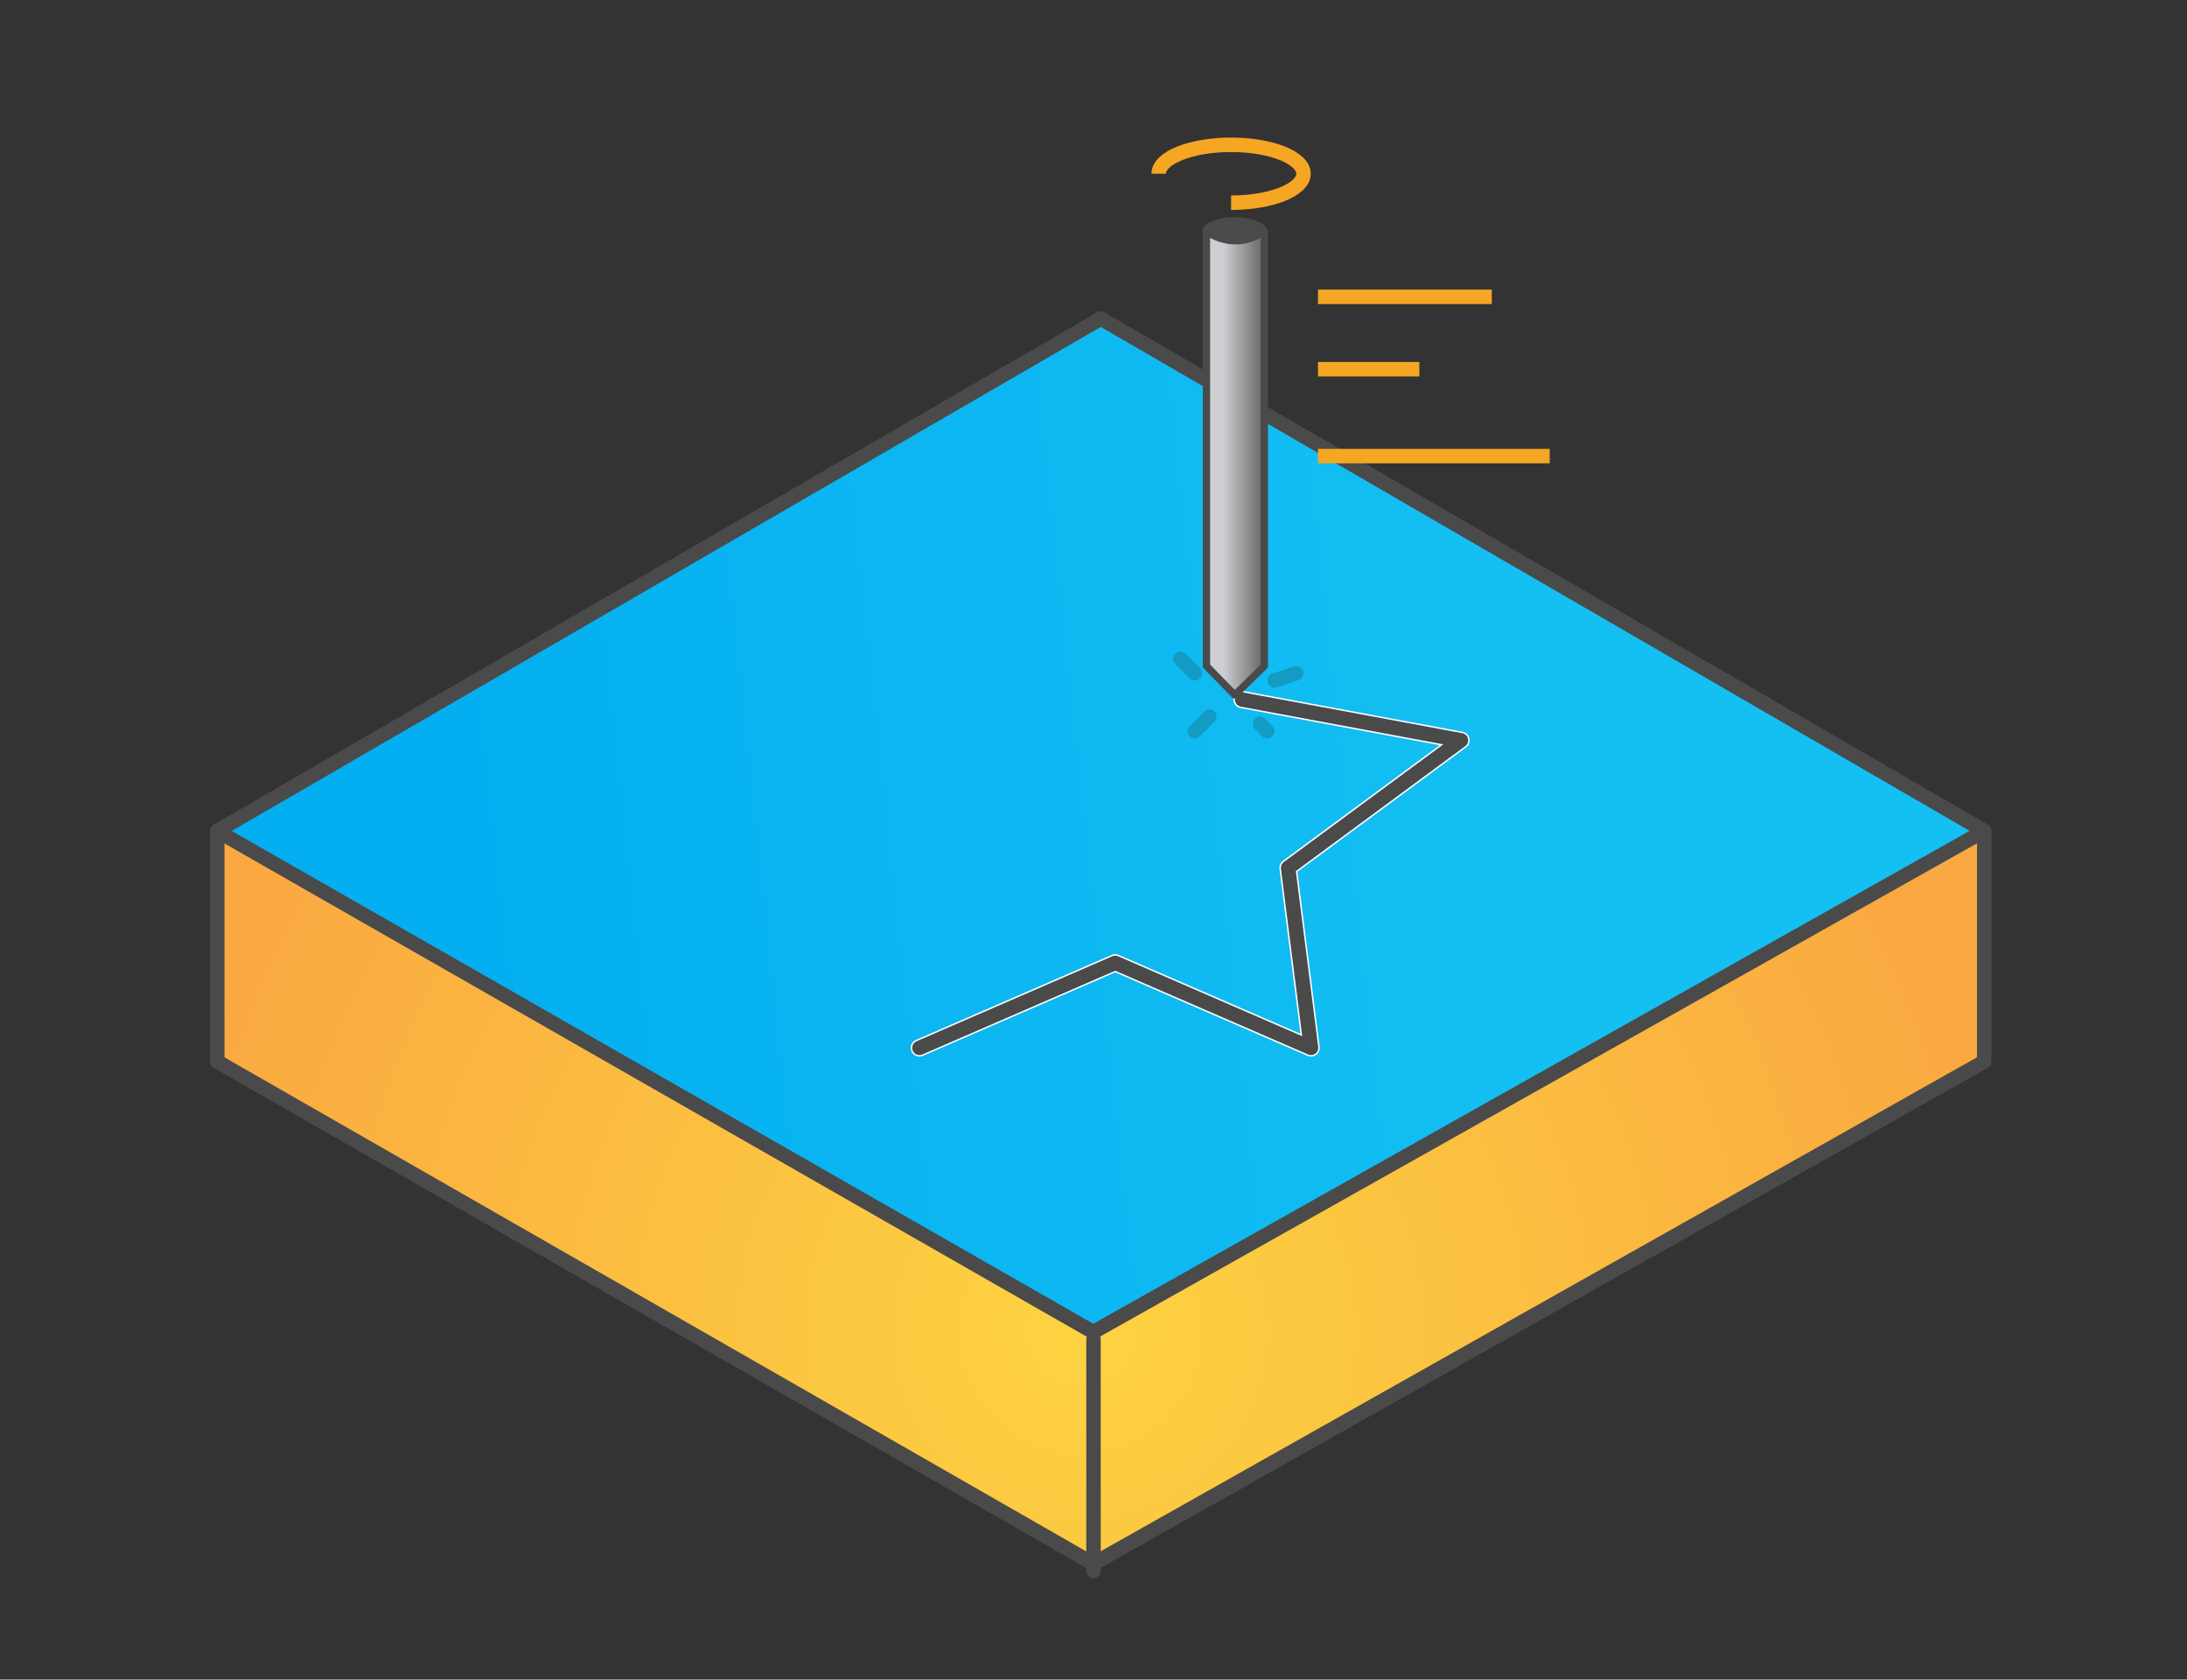 <?xml version="1.0" encoding="UTF-8"?>
<svg width="151px" height="116px" viewBox="0 0 151 116" version="1.1" xmlns="http://www.w3.org/2000/svg" xmlns:xlink="http://www.w3.org/1999/xlink">
    <rect x="0" y="0" width="151" height="116" fill="#333333" stroke="none"/>
    <title>start-carve</title>
    <defs>
        <radialGradient cx="48.757%" cy="68.677%" fx="48.757%" fy="68.677%" r="127.889%" gradientTransform="translate(0.488,0.687),scale(0.418,1),rotate(172.044),translate(-0.488,-0.687)" id="radialGradient-1">
            <stop stop-color="#FDD341" offset="0%"></stop>
            <stop stop-color="#FAA841" offset="100%"></stop>
        </radialGradient>
        <linearGradient x1="72.769%" y1="50%" x2="14.568%" y2="53.484%" id="linearGradient-2">
            <stop stop-color="#14BFF2" offset="0%"></stop>
            <stop stop-color="#04AFF1" offset="100%"></stop>
        </linearGradient>
        <linearGradient x1="28.674%" y1="51.954%" x2="117.395%" y2="51.954%" id="linearGradient-3">
            <stop stop-color="#CFCFD3" offset="0%"></stop>
            <stop stop-color="#4A4A4A" offset="100%"></stop>
        </linearGradient>
    </defs>
    <g id="start-carve" stroke="none" stroke-width="1" fill="none" fill-rule="evenodd">
        <polygon id="Rectangle" stroke="#4A4A4A" fill="url(#radialGradient-1)" stroke-linejoin="round" points="77.952 57 137 57.391 137 73.315 75.484 108 15 73.315 15 57.391"></polygon>
        <polygon id="Rectangle" stroke="#4A4A4A" fill="url(#linearGradient-2)" stroke-linejoin="round" points="76 22 137 57.39 75.484 92 15 57.39"></polygon>
        <line x1="75.5" y1="92.5" x2="75.5" y2="108.5" id="Line" stroke="#4A4A4A" stroke-linecap="round" stroke-linejoin="round"></line>
        <path d="M85.869,47.724 L100.984,50.539 C101.468,50.629 101.632,51.219 101.303,51.549 L101.231,51.611 L89.577,60.209 L91.114,72.296 C91.169,72.726 90.767,73.06 90.366,72.952 L90.28,72.922 L77,67.154 L63.72,72.922 C63.446,73.04 63.133,72.939 62.977,72.696 L62.931,72.61 C62.812,72.337 62.913,72.023 63.156,71.867 L63.242,71.821 L76.761,65.95 C76.883,65.897 77.018,65.886 77.145,65.918 L77.239,65.95 L89.79,71.4 L88.342,60.011 C88.318,59.826 88.382,59.643 88.511,59.513 L88.581,59.453 L99.406,51.465 L85.65,48.904 C85.357,48.85 85.153,48.59 85.16,48.302 L85.17,48.205 C85.224,47.911 85.483,47.708 85.772,47.714 L85.869,47.724 Z" id="Path" fill="#FFFFFF" fill-rule="nonzero"></path>
        <path d="M85.851,47.823 L100.966,50.637 C101.365,50.711 101.503,51.195 101.239,51.471 L101.171,51.531 L89.47,60.163 L91.015,72.308 C91.06,72.665 90.729,72.942 90.396,72.856 L90.32,72.83 L77,67.045 L63.68,72.83 C63.455,72.928 63.197,72.847 63.066,72.65 L63.022,72.57 C62.925,72.345 63.005,72.088 63.203,71.956 L63.282,71.913 L76.801,66.041 C76.902,65.997 77.015,65.988 77.121,66.015 L77.199,66.041 L89.912,71.562 L88.441,59.999 C88.422,59.849 88.472,59.7 88.573,59.593 L88.64,59.533 L99.651,51.409 L85.668,48.806 C85.427,48.761 85.258,48.55 85.259,48.313 L85.268,48.223 C85.313,47.982 85.524,47.813 85.761,47.814 L85.851,47.823 Z" id="Path" fill="#4A4A4A" fill-rule="nonzero"></path>
        <g id="Group" transform="translate(83, 15)">
            <ellipse id="Oval" fill="#4A4A4A" cx="2.25" cy="1" rx="2.25" ry="1"></ellipse>
            <path d="M0.3,1 C0.967,1.421 1.633,1.631 2.3,1.631 C2.967,1.631 3.633,1.421 4.3,1 L4.3,31 L2.25,33 L0.3,31 L0.3,1 Z" id="Rectangle" stroke="#4A4A4A" stroke-width="0.5" fill="url(#linearGradient-3)" stroke-linejoin="round"></path>
        </g>
        <line x1="91.5" y1="20.5" x2="102.5" y2="20.5" id="Line-2" stroke="#F5A623" stroke-linecap="square"></line>
        <line x1="91.5" y1="25.5" x2="97.5" y2="25.5" id="Line-3" stroke="#F5A623" stroke-linecap="square"></line>
        <line x1="91.5" y1="31.5" x2="106.5" y2="31.5" id="Line-4" stroke="#F5A623" stroke-linecap="square"></line>
        <path d="M85,14 C87.761,14 90,13.105 90,12 C90,10.895 87.761,10 85,10 C82.239,10 80,10.895 80,12" id="Path" stroke="#F5A623"></path>
        <line x1="82.5" y1="46.5" x2="81.5" y2="45.5" id="Line-5" stroke="#149BC3" stroke-linecap="round" stroke-linejoin="round"></line>
        <line x1="83.5" y1="49.5" x2="82.5" y2="50.5" id="Line-8" stroke="#149BC3" stroke-linecap="round" stroke-linejoin="round"></line>
        <line x1="87" y1="50" x2="87.5" y2="50.5" id="Line-7" stroke="#149BC3" stroke-linecap="round" stroke-linejoin="round"></line>
        <line x1="88" y1="47" x2="89.5" y2="46.5" id="Line-6" stroke="#149BC3" stroke-linecap="round" stroke-linejoin="round"></line>
    </g>
</svg>
